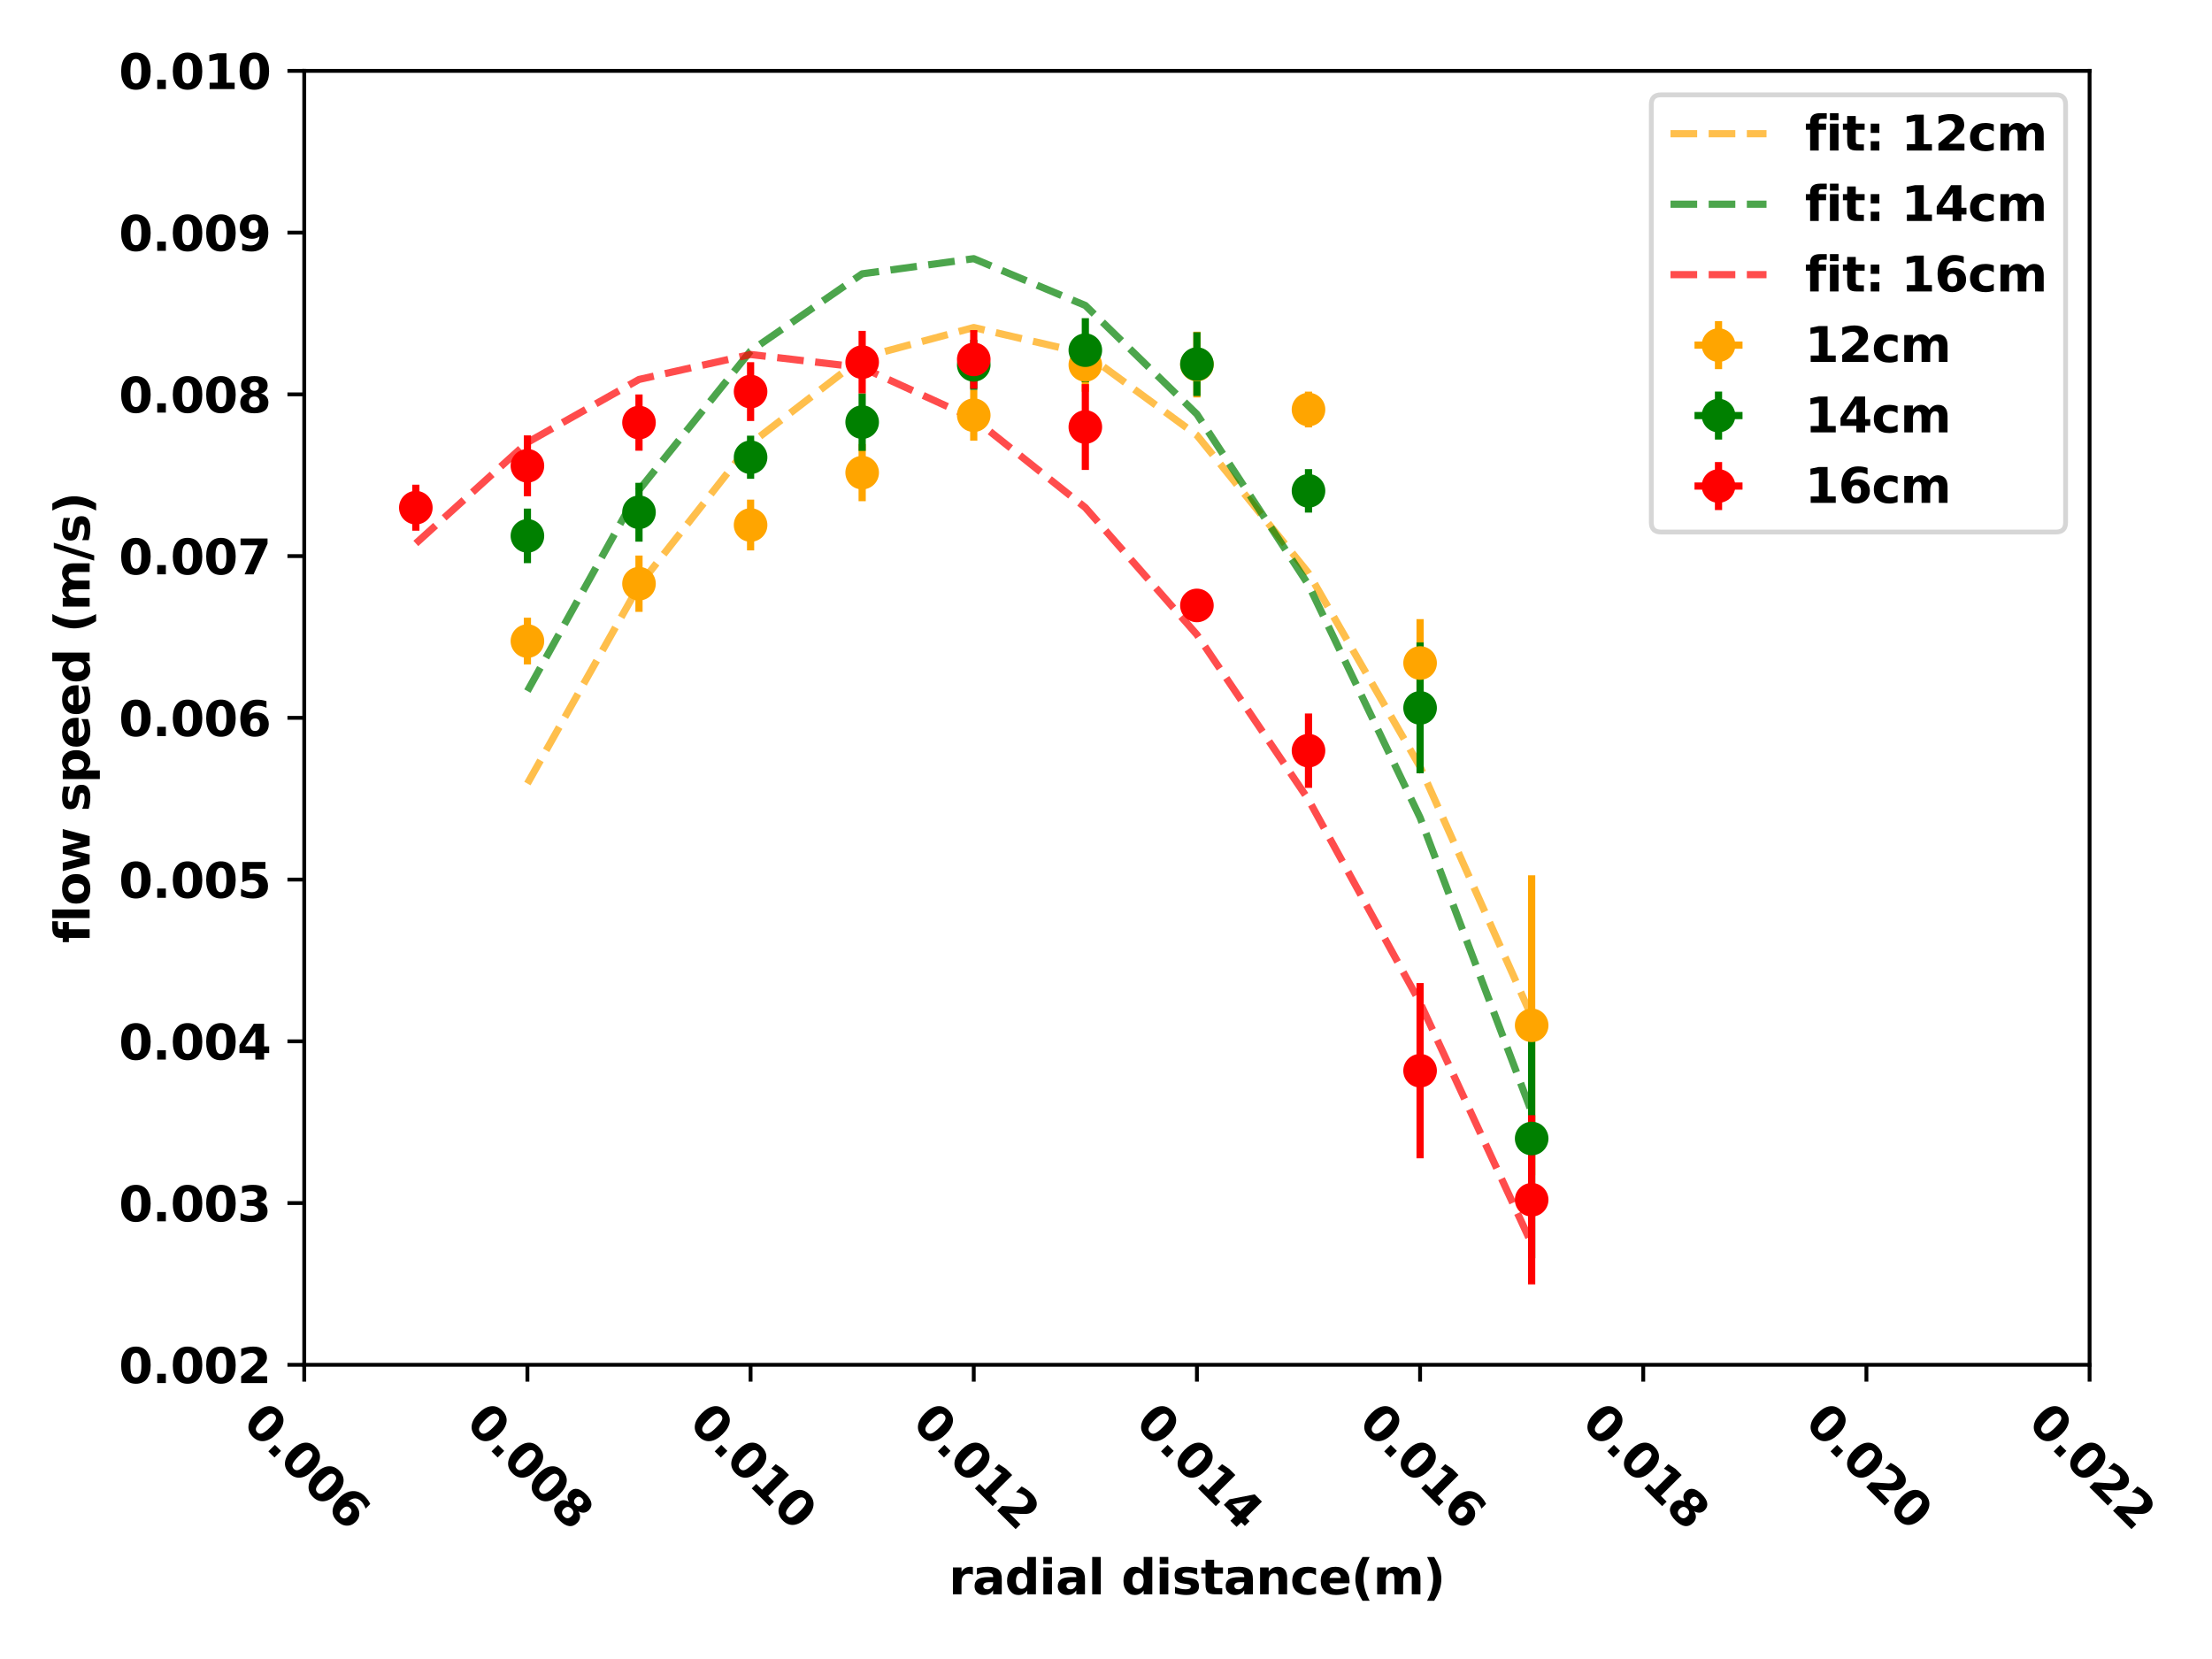 <?xml version="1.0" encoding="utf-8" standalone="no"?>
<!DOCTYPE svg PUBLIC "-//W3C//DTD SVG 1.1//EN"
  "http://www.w3.org/Graphics/SVG/1.1/DTD/svg11.dtd">
<svg xmlns:xlink="http://www.w3.org/1999/xlink" width="460.8pt" height="345.6pt" viewBox="0 0 460.8 345.6" xmlns="http://www.w3.org/2000/svg" version="1.1">
 <defs>
  <style type="text/css">*{stroke-linejoin: round; stroke-linecap: butt}</style>
 </defs>
 <g id="figure_1">
  <g id="patch_1">
   <path d="M 0 345.6 
L 460.8 345.6 
L 460.8 0 
L 0 0 
z
" style="fill: #ffffff"/>
  </g>
  <g id="axes_1">
   <g id="patch_2">
    <path d="M 63.38 284.318 
L 435.299 284.318 
L 435.299 14.76 
L 63.38 14.76 
z
" style="fill: #ffffff"/>
   </g>
   <g id="matplotlib.axis_1">
    <g id="xtick_1">
     <g id="line2d_1">
      <defs>
       <path id="m7011894606" d="M 0 0 
L 0 3.5 
" style="stroke: #000000; stroke-width: 0.8"/>
      </defs>
      <g>
       <use xlink:href="#m7011894606" x="63.38" y="284.318" style="stroke: #000000; stroke-width: 0.8"/>
      </g>
     </g>
     <g id="text_1">
      <!-- 0.006 -->
      <g transform="translate(50.246 296.691) rotate(-315) scale(0.1 -0.1)">
       <defs>
        <path id="DejaVuSans-Bold-30" d="M 2944 2338 
Q 2944 3213 2780 3570 
Q 2616 3928 2228 3928 
Q 1841 3928 1675 3570 
Q 1509 3213 1509 2338 
Q 1509 1453 1675 1090 
Q 1841 728 2228 728 
Q 2613 728 2778 1090 
Q 2944 1453 2944 2338 
z
M 4147 2328 
Q 4147 1169 3647 539 
Q 3147 -91 2228 -91 
Q 1306 -91 806 539 
Q 306 1169 306 2328 
Q 306 3491 806 4120 
Q 1306 4750 2228 4750 
Q 3147 4750 3647 4120 
Q 4147 3491 4147 2328 
z
" transform="scale(0.016)"/>
        <path id="DejaVuSans-Bold-2e" d="M 653 1209 
L 1778 1209 
L 1778 0 
L 653 0 
L 653 1209 
z
" transform="scale(0.016)"/>
        <path id="DejaVuSans-Bold-36" d="M 2316 2303 
Q 2000 2303 1842 2098 
Q 1684 1894 1684 1484 
Q 1684 1075 1842 870 
Q 2000 666 2316 666 
Q 2634 666 2792 870 
Q 2950 1075 2950 1484 
Q 2950 1894 2792 2098 
Q 2634 2303 2316 2303 
z
M 3803 4544 
L 3803 3681 
Q 3506 3822 3243 3889 
Q 2981 3956 2731 3956 
Q 2194 3956 1894 3657 
Q 1594 3359 1544 2772 
Q 1750 2925 1990 3001 
Q 2231 3078 2516 3078 
Q 3231 3078 3670 2659 
Q 4109 2241 4109 1563 
Q 4109 813 3618 361 
Q 3128 -91 2303 -91 
Q 1394 -91 895 523 
Q 397 1138 397 2266 
Q 397 3422 980 4083 
Q 1563 4744 2578 4744 
Q 2900 4744 3203 4694 
Q 3506 4644 3803 4544 
z
" transform="scale(0.016)"/>
       </defs>
       <use xlink:href="#DejaVuSans-Bold-30"/>
       <use xlink:href="#DejaVuSans-Bold-2e" x="69.58"/>
       <use xlink:href="#DejaVuSans-Bold-30" x="107.568"/>
       <use xlink:href="#DejaVuSans-Bold-30" x="177.148"/>
       <use xlink:href="#DejaVuSans-Bold-36" x="246.729"/>
      </g>
     </g>
    </g>
    <g id="xtick_2">
     <g id="line2d_2">
      <g>
       <use xlink:href="#m7011894606" x="109.87" y="284.318" style="stroke: #000000; stroke-width: 0.8"/>
      </g>
     </g>
     <g id="text_2">
      <!-- 0.008 -->
      <g transform="translate(96.736 296.691) rotate(-315) scale(0.1 -0.1)">
       <defs>
        <path id="DejaVuSans-Bold-38" d="M 2228 2088 
Q 1891 2088 1709 1903 
Q 1528 1719 1528 1375 
Q 1528 1031 1709 848 
Q 1891 666 2228 666 
Q 2563 666 2741 848 
Q 2919 1031 2919 1375 
Q 2919 1722 2741 1905 
Q 2563 2088 2228 2088 
z
M 1350 2484 
Q 925 2613 709 2878 
Q 494 3144 494 3541 
Q 494 4131 934 4440 
Q 1375 4750 2228 4750 
Q 3075 4750 3515 4442 
Q 3956 4134 3956 3541 
Q 3956 3144 3739 2878 
Q 3522 2613 3097 2484 
Q 3572 2353 3814 2058 
Q 4056 1763 4056 1313 
Q 4056 619 3595 264 
Q 3134 -91 2228 -91 
Q 1319 -91 855 264 
Q 391 619 391 1313 
Q 391 1763 633 2058 
Q 875 2353 1350 2484 
z
M 1631 3419 
Q 1631 3141 1786 2991 
Q 1941 2841 2228 2841 
Q 2509 2841 2662 2991 
Q 2816 3141 2816 3419 
Q 2816 3697 2662 3845 
Q 2509 3994 2228 3994 
Q 1941 3994 1786 3844 
Q 1631 3694 1631 3419 
z
" transform="scale(0.016)"/>
       </defs>
       <use xlink:href="#DejaVuSans-Bold-30"/>
       <use xlink:href="#DejaVuSans-Bold-2e" x="69.58"/>
       <use xlink:href="#DejaVuSans-Bold-30" x="107.568"/>
       <use xlink:href="#DejaVuSans-Bold-30" x="177.148"/>
       <use xlink:href="#DejaVuSans-Bold-38" x="246.729"/>
      </g>
     </g>
    </g>
    <g id="xtick_3">
     <g id="line2d_3">
      <g>
       <use xlink:href="#m7011894606" x="156.36" y="284.318" style="stroke: #000000; stroke-width: 0.8"/>
      </g>
     </g>
     <g id="text_3">
      <!-- 0.010 -->
      <g transform="translate(143.226 296.691) rotate(-315) scale(0.1 -0.1)">
       <defs>
        <path id="DejaVuSans-Bold-31" d="M 750 831 
L 1813 831 
L 1813 3847 
L 722 3622 
L 722 4441 
L 1806 4666 
L 2950 4666 
L 2950 831 
L 4013 831 
L 4013 0 
L 750 0 
L 750 831 
z
" transform="scale(0.016)"/>
       </defs>
       <use xlink:href="#DejaVuSans-Bold-30"/>
       <use xlink:href="#DejaVuSans-Bold-2e" x="69.58"/>
       <use xlink:href="#DejaVuSans-Bold-30" x="107.568"/>
       <use xlink:href="#DejaVuSans-Bold-31" x="177.148"/>
       <use xlink:href="#DejaVuSans-Bold-30" x="246.729"/>
      </g>
     </g>
    </g>
    <g id="xtick_4">
     <g id="line2d_4">
      <g>
       <use xlink:href="#m7011894606" x="202.85" y="284.318" style="stroke: #000000; stroke-width: 0.8"/>
      </g>
     </g>
     <g id="text_4">
      <!-- 0.012 -->
      <g transform="translate(189.716 296.691) rotate(-315) scale(0.1 -0.1)">
       <defs>
        <path id="DejaVuSans-Bold-32" d="M 1844 884 
L 3897 884 
L 3897 0 
L 506 0 
L 506 884 
L 2209 2388 
Q 2438 2594 2547 2791 
Q 2656 2988 2656 3200 
Q 2656 3528 2436 3728 
Q 2216 3928 1850 3928 
Q 1569 3928 1234 3808 
Q 900 3688 519 3450 
L 519 4475 
Q 925 4609 1322 4679 
Q 1719 4750 2100 4750 
Q 2938 4750 3402 4381 
Q 3866 4013 3866 3353 
Q 3866 2972 3669 2642 
Q 3472 2313 2841 1759 
L 1844 884 
z
" transform="scale(0.016)"/>
       </defs>
       <use xlink:href="#DejaVuSans-Bold-30"/>
       <use xlink:href="#DejaVuSans-Bold-2e" x="69.58"/>
       <use xlink:href="#DejaVuSans-Bold-30" x="107.568"/>
       <use xlink:href="#DejaVuSans-Bold-31" x="177.148"/>
       <use xlink:href="#DejaVuSans-Bold-32" x="246.729"/>
      </g>
     </g>
    </g>
    <g id="xtick_5">
     <g id="line2d_5">
      <g>
       <use xlink:href="#m7011894606" x="249.34" y="284.318" style="stroke: #000000; stroke-width: 0.8"/>
      </g>
     </g>
     <g id="text_5">
      <!-- 0.014 -->
      <g transform="translate(236.206 296.691) rotate(-315) scale(0.1 -0.1)">
       <defs>
        <path id="DejaVuSans-Bold-34" d="M 2356 3675 
L 1038 1722 
L 2356 1722 
L 2356 3675 
z
M 2156 4666 
L 3494 4666 
L 3494 1722 
L 4159 1722 
L 4159 850 
L 3494 850 
L 3494 0 
L 2356 0 
L 2356 850 
L 288 850 
L 288 1881 
L 2156 4666 
z
" transform="scale(0.016)"/>
       </defs>
       <use xlink:href="#DejaVuSans-Bold-30"/>
       <use xlink:href="#DejaVuSans-Bold-2e" x="69.58"/>
       <use xlink:href="#DejaVuSans-Bold-30" x="107.568"/>
       <use xlink:href="#DejaVuSans-Bold-31" x="177.148"/>
       <use xlink:href="#DejaVuSans-Bold-34" x="246.729"/>
      </g>
     </g>
    </g>
    <g id="xtick_6">
     <g id="line2d_6">
      <g>
       <use xlink:href="#m7011894606" x="295.83" y="284.318" style="stroke: #000000; stroke-width: 0.8"/>
      </g>
     </g>
     <g id="text_6">
      <!-- 0.016 -->
      <g transform="translate(282.696 296.691) rotate(-315) scale(0.1 -0.1)">
       <use xlink:href="#DejaVuSans-Bold-30"/>
       <use xlink:href="#DejaVuSans-Bold-2e" x="69.58"/>
       <use xlink:href="#DejaVuSans-Bold-30" x="107.568"/>
       <use xlink:href="#DejaVuSans-Bold-31" x="177.148"/>
       <use xlink:href="#DejaVuSans-Bold-36" x="246.729"/>
      </g>
     </g>
    </g>
    <g id="xtick_7">
     <g id="line2d_7">
      <g>
       <use xlink:href="#m7011894606" x="342.319" y="284.318" style="stroke: #000000; stroke-width: 0.8"/>
      </g>
     </g>
     <g id="text_7">
      <!-- 0.018 -->
      <g transform="translate(329.185 296.691) rotate(-315) scale(0.1 -0.1)">
       <use xlink:href="#DejaVuSans-Bold-30"/>
       <use xlink:href="#DejaVuSans-Bold-2e" x="69.58"/>
       <use xlink:href="#DejaVuSans-Bold-30" x="107.568"/>
       <use xlink:href="#DejaVuSans-Bold-31" x="177.148"/>
       <use xlink:href="#DejaVuSans-Bold-38" x="246.729"/>
      </g>
     </g>
    </g>
    <g id="xtick_8">
     <g id="line2d_8">
      <g>
       <use xlink:href="#m7011894606" x="388.809" y="284.318" style="stroke: #000000; stroke-width: 0.8"/>
      </g>
     </g>
     <g id="text_8">
      <!-- 0.020 -->
      <g transform="translate(375.675 296.691) rotate(-315) scale(0.1 -0.1)">
       <use xlink:href="#DejaVuSans-Bold-30"/>
       <use xlink:href="#DejaVuSans-Bold-2e" x="69.58"/>
       <use xlink:href="#DejaVuSans-Bold-30" x="107.568"/>
       <use xlink:href="#DejaVuSans-Bold-32" x="177.148"/>
       <use xlink:href="#DejaVuSans-Bold-30" x="246.729"/>
      </g>
     </g>
    </g>
    <g id="xtick_9">
     <g id="line2d_9">
      <g>
       <use xlink:href="#m7011894606" x="435.299" y="284.318" style="stroke: #000000; stroke-width: 0.8"/>
      </g>
     </g>
     <g id="text_9">
      <!-- 0.022 -->
      <g transform="translate(422.165 296.691) rotate(-315) scale(0.1 -0.1)">
       <use xlink:href="#DejaVuSans-Bold-30"/>
       <use xlink:href="#DejaVuSans-Bold-2e" x="69.58"/>
       <use xlink:href="#DejaVuSans-Bold-30" x="107.568"/>
       <use xlink:href="#DejaVuSans-Bold-32" x="177.148"/>
       <use xlink:href="#DejaVuSans-Bold-32" x="246.729"/>
      </g>
     </g>
    </g>
    <g id="text_10">
     <!-- radial distance(m) -->
     <g transform="translate(197.65 332.126) scale(0.1 -0.1)">
      <defs>
       <path id="DejaVuSans-Bold-72" d="M 3138 2547 
Q 2991 2616 2845 2648 
Q 2700 2681 2553 2681 
Q 2122 2681 1889 2404 
Q 1656 2128 1656 1613 
L 1656 0 
L 538 0 
L 538 3500 
L 1656 3500 
L 1656 2925 
Q 1872 3269 2151 3426 
Q 2431 3584 2822 3584 
Q 2878 3584 2943 3579 
Q 3009 3575 3134 3559 
L 3138 2547 
z
" transform="scale(0.016)"/>
       <path id="DejaVuSans-Bold-61" d="M 2106 1575 
Q 1756 1575 1579 1456 
Q 1403 1338 1403 1106 
Q 1403 894 1545 773 
Q 1688 653 1941 653 
Q 2256 653 2472 879 
Q 2688 1106 2688 1447 
L 2688 1575 
L 2106 1575 
z
M 3816 1997 
L 3816 0 
L 2688 0 
L 2688 519 
Q 2463 200 2181 54 
Q 1900 -91 1497 -91 
Q 953 -91 614 226 
Q 275 544 275 1050 
Q 275 1666 698 1953 
Q 1122 2241 2028 2241 
L 2688 2241 
L 2688 2328 
Q 2688 2594 2478 2717 
Q 2269 2841 1825 2841 
Q 1466 2841 1156 2769 
Q 847 2697 581 2553 
L 581 3406 
Q 941 3494 1303 3539 
Q 1666 3584 2028 3584 
Q 2975 3584 3395 3211 
Q 3816 2838 3816 1997 
z
" transform="scale(0.016)"/>
       <path id="DejaVuSans-Bold-64" d="M 2919 2988 
L 2919 4863 
L 4044 4863 
L 4044 0 
L 2919 0 
L 2919 506 
Q 2688 197 2409 53 
Q 2131 -91 1766 -91 
Q 1119 -91 703 423 
Q 288 938 288 1747 
Q 288 2556 703 3070 
Q 1119 3584 1766 3584 
Q 2128 3584 2408 3439 
Q 2688 3294 2919 2988 
z
M 2181 722 
Q 2541 722 2730 984 
Q 2919 1247 2919 1747 
Q 2919 2247 2730 2509 
Q 2541 2772 2181 2772 
Q 1825 2772 1636 2509 
Q 1447 2247 1447 1747 
Q 1447 1247 1636 984 
Q 1825 722 2181 722 
z
" transform="scale(0.016)"/>
       <path id="DejaVuSans-Bold-69" d="M 538 3500 
L 1656 3500 
L 1656 0 
L 538 0 
L 538 3500 
z
M 538 4863 
L 1656 4863 
L 1656 3950 
L 538 3950 
L 538 4863 
z
" transform="scale(0.016)"/>
       <path id="DejaVuSans-Bold-6c" d="M 538 4863 
L 1656 4863 
L 1656 0 
L 538 0 
L 538 4863 
z
" transform="scale(0.016)"/>
       <path id="DejaVuSans-Bold-20" transform="scale(0.016)"/>
       <path id="DejaVuSans-Bold-73" d="M 3272 3391 
L 3272 2541 
Q 2913 2691 2578 2766 
Q 2244 2841 1947 2841 
Q 1628 2841 1473 2761 
Q 1319 2681 1319 2516 
Q 1319 2381 1436 2309 
Q 1553 2238 1856 2203 
L 2053 2175 
Q 2913 2066 3209 1816 
Q 3506 1566 3506 1031 
Q 3506 472 3093 190 
Q 2681 -91 1863 -91 
Q 1516 -91 1145 -36 
Q 775 19 384 128 
L 384 978 
Q 719 816 1070 734 
Q 1422 653 1784 653 
Q 2113 653 2278 743 
Q 2444 834 2444 1013 
Q 2444 1163 2330 1236 
Q 2216 1309 1875 1350 
L 1678 1375 
Q 931 1469 631 1722 
Q 331 1975 331 2491 
Q 331 3047 712 3315 
Q 1094 3584 1881 3584 
Q 2191 3584 2531 3537 
Q 2872 3491 3272 3391 
z
" transform="scale(0.016)"/>
       <path id="DejaVuSans-Bold-74" d="M 1759 4494 
L 1759 3500 
L 2913 3500 
L 2913 2700 
L 1759 2700 
L 1759 1216 
Q 1759 972 1856 886 
Q 1953 800 2241 800 
L 2816 800 
L 2816 0 
L 1856 0 
Q 1194 0 917 276 
Q 641 553 641 1216 
L 641 2700 
L 84 2700 
L 84 3500 
L 641 3500 
L 641 4494 
L 1759 4494 
z
" transform="scale(0.016)"/>
       <path id="DejaVuSans-Bold-6e" d="M 4056 2131 
L 4056 0 
L 2931 0 
L 2931 347 
L 2931 1631 
Q 2931 2084 2911 2256 
Q 2891 2428 2841 2509 
Q 2775 2619 2662 2680 
Q 2550 2741 2406 2741 
Q 2056 2741 1856 2470 
Q 1656 2200 1656 1722 
L 1656 0 
L 538 0 
L 538 3500 
L 1656 3500 
L 1656 2988 
Q 1909 3294 2193 3439 
Q 2478 3584 2822 3584 
Q 3428 3584 3742 3212 
Q 4056 2841 4056 2131 
z
" transform="scale(0.016)"/>
       <path id="DejaVuSans-Bold-63" d="M 3366 3391 
L 3366 2478 
Q 3138 2634 2908 2709 
Q 2678 2784 2431 2784 
Q 1963 2784 1702 2511 
Q 1441 2238 1441 1747 
Q 1441 1256 1702 982 
Q 1963 709 2431 709 
Q 2694 709 2930 787 
Q 3166 866 3366 1019 
L 3366 103 
Q 3103 6 2833 -42 
Q 2563 -91 2291 -91 
Q 1344 -91 809 395 
Q 275 881 275 1747 
Q 275 2613 809 3098 
Q 1344 3584 2291 3584 
Q 2566 3584 2833 3536 
Q 3100 3488 3366 3391 
z
" transform="scale(0.016)"/>
       <path id="DejaVuSans-Bold-65" d="M 4031 1759 
L 4031 1441 
L 1416 1441 
Q 1456 1047 1700 850 
Q 1944 653 2381 653 
Q 2734 653 3104 758 
Q 3475 863 3866 1075 
L 3866 213 
Q 3469 63 3072 -14 
Q 2675 -91 2278 -91 
Q 1328 -91 801 392 
Q 275 875 275 1747 
Q 275 2603 792 3093 
Q 1309 3584 2216 3584 
Q 3041 3584 3536 3087 
Q 4031 2591 4031 1759 
z
M 2881 2131 
Q 2881 2450 2695 2645 
Q 2509 2841 2209 2841 
Q 1884 2841 1681 2658 
Q 1478 2475 1428 2131 
L 2881 2131 
z
" transform="scale(0.016)"/>
       <path id="DejaVuSans-Bold-28" d="M 2413 -844 
L 1484 -844 
Q 1006 -72 778 623 
Q 550 1319 550 2003 
Q 550 2688 779 3389 
Q 1009 4091 1484 4856 
L 2413 4856 
Q 2013 4116 1813 3408 
Q 1613 2700 1613 2009 
Q 1613 1319 1811 609 
Q 2009 -100 2413 -844 
z
" transform="scale(0.016)"/>
       <path id="DejaVuSans-Bold-6d" d="M 3781 2919 
Q 3994 3244 4286 3414 
Q 4578 3584 4928 3584 
Q 5531 3584 5847 3212 
Q 6163 2841 6163 2131 
L 6163 0 
L 5038 0 
L 5038 1825 
Q 5041 1866 5042 1909 
Q 5044 1953 5044 2034 
Q 5044 2406 4934 2573 
Q 4825 2741 4581 2741 
Q 4263 2741 4089 2478 
Q 3916 2216 3909 1719 
L 3909 0 
L 2784 0 
L 2784 1825 
Q 2784 2406 2684 2573 
Q 2584 2741 2328 2741 
Q 2006 2741 1831 2477 
Q 1656 2213 1656 1722 
L 1656 0 
L 531 0 
L 531 3500 
L 1656 3500 
L 1656 2988 
Q 1863 3284 2130 3434 
Q 2397 3584 2719 3584 
Q 3081 3584 3359 3409 
Q 3638 3234 3781 2919 
z
" transform="scale(0.016)"/>
       <path id="DejaVuSans-Bold-29" d="M 513 -844 
Q 913 -100 1113 609 
Q 1313 1319 1313 2009 
Q 1313 2700 1113 3408 
Q 913 4116 513 4856 
L 1441 4856 
Q 1916 4091 2145 3389 
Q 2375 2688 2375 2003 
Q 2375 1319 2147 623 
Q 1919 -72 1441 -844 
L 513 -844 
z
" transform="scale(0.016)"/>
      </defs>
      <use xlink:href="#DejaVuSans-Bold-72"/>
      <use xlink:href="#DejaVuSans-Bold-61" x="49.316"/>
      <use xlink:href="#DejaVuSans-Bold-64" x="116.797"/>
      <use xlink:href="#DejaVuSans-Bold-69" x="188.379"/>
      <use xlink:href="#DejaVuSans-Bold-61" x="222.656"/>
      <use xlink:href="#DejaVuSans-Bold-6c" x="290.137"/>
      <use xlink:href="#DejaVuSans-Bold-20" x="324.414"/>
      <use xlink:href="#DejaVuSans-Bold-64" x="359.229"/>
      <use xlink:href="#DejaVuSans-Bold-69" x="430.811"/>
      <use xlink:href="#DejaVuSans-Bold-73" x="465.088"/>
      <use xlink:href="#DejaVuSans-Bold-74" x="524.609"/>
      <use xlink:href="#DejaVuSans-Bold-61" x="572.412"/>
      <use xlink:href="#DejaVuSans-Bold-6e" x="639.893"/>
      <use xlink:href="#DejaVuSans-Bold-63" x="711.084"/>
      <use xlink:href="#DejaVuSans-Bold-65" x="770.361"/>
      <use xlink:href="#DejaVuSans-Bold-28" x="838.184"/>
      <use xlink:href="#DejaVuSans-Bold-6d" x="883.887"/>
      <use xlink:href="#DejaVuSans-Bold-29" x="988.086"/>
     </g>
    </g>
   </g>
   <g id="matplotlib.axis_2">
    <g id="ytick_1">
     <g id="line2d_10">
      <defs>
       <path id="mfb2619842f" d="M 0 0 
L -3.5 0 
" style="stroke: #000000; stroke-width: 0.8"/>
      </defs>
      <g>
       <use xlink:href="#mfb2619842f" x="63.38" y="284.318" style="stroke: #000000; stroke-width: 0.8"/>
      </g>
     </g>
     <g id="text_11">
      <!-- 0.002 -->
      <g transform="translate(24.75 288.118) scale(0.1 -0.1)">
       <use xlink:href="#DejaVuSans-Bold-30"/>
       <use xlink:href="#DejaVuSans-Bold-2e" x="69.58"/>
       <use xlink:href="#DejaVuSans-Bold-30" x="107.568"/>
       <use xlink:href="#DejaVuSans-Bold-30" x="177.148"/>
       <use xlink:href="#DejaVuSans-Bold-32" x="246.729"/>
      </g>
     </g>
    </g>
    <g id="ytick_2">
     <g id="line2d_11">
      <g>
       <use xlink:href="#mfb2619842f" x="63.38" y="250.624" style="stroke: #000000; stroke-width: 0.8"/>
      </g>
     </g>
     <g id="text_12">
      <!-- 0.003 -->
      <g transform="translate(24.75 254.423) scale(0.1 -0.1)">
       <defs>
        <path id="DejaVuSans-Bold-33" d="M 2981 2516 
Q 3453 2394 3698 2092 
Q 3944 1791 3944 1325 
Q 3944 631 3412 270 
Q 2881 -91 1863 -91 
Q 1503 -91 1142 -33 
Q 781 25 428 141 
L 428 1069 
Q 766 900 1098 814 
Q 1431 728 1753 728 
Q 2231 728 2486 893 
Q 2741 1059 2741 1369 
Q 2741 1688 2480 1852 
Q 2219 2016 1709 2016 
L 1228 2016 
L 1228 2791 
L 1734 2791 
Q 2188 2791 2409 2933 
Q 2631 3075 2631 3366 
Q 2631 3634 2415 3781 
Q 2200 3928 1806 3928 
Q 1516 3928 1219 3862 
Q 922 3797 628 3669 
L 628 4550 
Q 984 4650 1334 4700 
Q 1684 4750 2022 4750 
Q 2931 4750 3382 4451 
Q 3834 4153 3834 3553 
Q 3834 3144 3618 2883 
Q 3403 2622 2981 2516 
z
" transform="scale(0.016)"/>
       </defs>
       <use xlink:href="#DejaVuSans-Bold-30"/>
       <use xlink:href="#DejaVuSans-Bold-2e" x="69.58"/>
       <use xlink:href="#DejaVuSans-Bold-30" x="107.568"/>
       <use xlink:href="#DejaVuSans-Bold-30" x="177.148"/>
       <use xlink:href="#DejaVuSans-Bold-33" x="246.729"/>
      </g>
     </g>
    </g>
    <g id="ytick_3">
     <g id="line2d_12">
      <g>
       <use xlink:href="#mfb2619842f" x="63.38" y="216.929" style="stroke: #000000; stroke-width: 0.8"/>
      </g>
     </g>
     <g id="text_13">
      <!-- 0.004 -->
      <g transform="translate(24.75 220.728) scale(0.1 -0.1)">
       <use xlink:href="#DejaVuSans-Bold-30"/>
       <use xlink:href="#DejaVuSans-Bold-2e" x="69.58"/>
       <use xlink:href="#DejaVuSans-Bold-30" x="107.568"/>
       <use xlink:href="#DejaVuSans-Bold-30" x="177.148"/>
       <use xlink:href="#DejaVuSans-Bold-34" x="246.729"/>
      </g>
     </g>
    </g>
    <g id="ytick_4">
     <g id="line2d_13">
      <g>
       <use xlink:href="#mfb2619842f" x="63.38" y="183.234" style="stroke: #000000; stroke-width: 0.8"/>
      </g>
     </g>
     <g id="text_14">
      <!-- 0.005 -->
      <g transform="translate(24.75 187.033) scale(0.1 -0.1)">
       <defs>
        <path id="DejaVuSans-Bold-35" d="M 678 4666 
L 3669 4666 
L 3669 3781 
L 1638 3781 
L 1638 3059 
Q 1775 3097 1914 3117 
Q 2053 3138 2203 3138 
Q 3056 3138 3531 2711 
Q 4006 2284 4006 1522 
Q 4006 766 3489 337 
Q 2972 -91 2053 -91 
Q 1656 -91 1267 -14 
Q 878 63 494 219 
L 494 1166 
Q 875 947 1217 837 
Q 1559 728 1863 728 
Q 2300 728 2551 942 
Q 2803 1156 2803 1522 
Q 2803 1891 2551 2103 
Q 2300 2316 1863 2316 
Q 1603 2316 1309 2248 
Q 1016 2181 678 2041 
L 678 4666 
z
" transform="scale(0.016)"/>
       </defs>
       <use xlink:href="#DejaVuSans-Bold-30"/>
       <use xlink:href="#DejaVuSans-Bold-2e" x="69.58"/>
       <use xlink:href="#DejaVuSans-Bold-30" x="107.568"/>
       <use xlink:href="#DejaVuSans-Bold-30" x="177.148"/>
       <use xlink:href="#DejaVuSans-Bold-35" x="246.729"/>
      </g>
     </g>
    </g>
    <g id="ytick_5">
     <g id="line2d_14">
      <g>
       <use xlink:href="#mfb2619842f" x="63.38" y="149.539" style="stroke: #000000; stroke-width: 0.8"/>
      </g>
     </g>
     <g id="text_15">
      <!-- 0.006 -->
      <g transform="translate(24.75 153.338) scale(0.1 -0.1)">
       <use xlink:href="#DejaVuSans-Bold-30"/>
       <use xlink:href="#DejaVuSans-Bold-2e" x="69.58"/>
       <use xlink:href="#DejaVuSans-Bold-30" x="107.568"/>
       <use xlink:href="#DejaVuSans-Bold-30" x="177.148"/>
       <use xlink:href="#DejaVuSans-Bold-36" x="246.729"/>
      </g>
     </g>
    </g>
    <g id="ytick_6">
     <g id="line2d_15">
      <g>
       <use xlink:href="#mfb2619842f" x="63.38" y="115.844" style="stroke: #000000; stroke-width: 0.8"/>
      </g>
     </g>
     <g id="text_16">
      <!-- 0.007 -->
      <g transform="translate(24.75 119.644) scale(0.1 -0.1)">
       <defs>
        <path id="DejaVuSans-Bold-37" d="M 428 4666 
L 3944 4666 
L 3944 3988 
L 2125 0 
L 953 0 
L 2675 3781 
L 428 3781 
L 428 4666 
z
" transform="scale(0.016)"/>
       </defs>
       <use xlink:href="#DejaVuSans-Bold-30"/>
       <use xlink:href="#DejaVuSans-Bold-2e" x="69.58"/>
       <use xlink:href="#DejaVuSans-Bold-30" x="107.568"/>
       <use xlink:href="#DejaVuSans-Bold-30" x="177.148"/>
       <use xlink:href="#DejaVuSans-Bold-37" x="246.729"/>
      </g>
     </g>
    </g>
    <g id="ytick_7">
     <g id="line2d_16">
      <g>
       <use xlink:href="#mfb2619842f" x="63.38" y="82.15" style="stroke: #000000; stroke-width: 0.8"/>
      </g>
     </g>
     <g id="text_17">
      <!-- 0.008 -->
      <g transform="translate(24.75 85.949) scale(0.1 -0.1)">
       <use xlink:href="#DejaVuSans-Bold-30"/>
       <use xlink:href="#DejaVuSans-Bold-2e" x="69.58"/>
       <use xlink:href="#DejaVuSans-Bold-30" x="107.568"/>
       <use xlink:href="#DejaVuSans-Bold-30" x="177.148"/>
       <use xlink:href="#DejaVuSans-Bold-38" x="246.729"/>
      </g>
     </g>
    </g>
    <g id="ytick_8">
     <g id="line2d_17">
      <g>
       <use xlink:href="#mfb2619842f" x="63.38" y="48.455" style="stroke: #000000; stroke-width: 0.8"/>
      </g>
     </g>
     <g id="text_18">
      <!-- 0.009 -->
      <g transform="translate(24.75 52.254) scale(0.1 -0.1)">
       <defs>
        <path id="DejaVuSans-Bold-39" d="M 641 103 
L 641 966 
Q 928 831 1190 764 
Q 1453 697 1709 697 
Q 2247 697 2547 995 
Q 2847 1294 2900 1881 
Q 2688 1725 2447 1647 
Q 2206 1569 1925 1569 
Q 1209 1569 770 1986 
Q 331 2403 331 3084 
Q 331 3838 820 4291 
Q 1309 4744 2131 4744 
Q 3044 4744 3544 4128 
Q 4044 3513 4044 2388 
Q 4044 1231 3459 570 
Q 2875 -91 1856 -91 
Q 1528 -91 1228 -42 
Q 928 6 641 103 
z
M 2125 2350 
Q 2441 2350 2600 2554 
Q 2759 2759 2759 3169 
Q 2759 3575 2600 3781 
Q 2441 3988 2125 3988 
Q 1809 3988 1650 3781 
Q 1491 3575 1491 3169 
Q 1491 2759 1650 2554 
Q 1809 2350 2125 2350 
z
" transform="scale(0.016)"/>
       </defs>
       <use xlink:href="#DejaVuSans-Bold-30"/>
       <use xlink:href="#DejaVuSans-Bold-2e" x="69.58"/>
       <use xlink:href="#DejaVuSans-Bold-30" x="107.568"/>
       <use xlink:href="#DejaVuSans-Bold-30" x="177.148"/>
       <use xlink:href="#DejaVuSans-Bold-39" x="246.729"/>
      </g>
     </g>
    </g>
    <g id="ytick_9">
     <g id="line2d_18">
      <g>
       <use xlink:href="#mfb2619842f" x="63.38" y="14.76" style="stroke: #000000; stroke-width: 0.8"/>
      </g>
     </g>
     <g id="text_19">
      <!-- 0.010 -->
      <g transform="translate(24.75 18.559) scale(0.1 -0.1)">
       <use xlink:href="#DejaVuSans-Bold-30"/>
       <use xlink:href="#DejaVuSans-Bold-2e" x="69.58"/>
       <use xlink:href="#DejaVuSans-Bold-30" x="107.568"/>
       <use xlink:href="#DejaVuSans-Bold-31" x="177.148"/>
       <use xlink:href="#DejaVuSans-Bold-30" x="246.729"/>
      </g>
     </g>
    </g>
    <g id="text_20">
     <!-- flow speed (m/s) -->
     <g transform="translate(18.671 196.463) rotate(-90) scale(0.1 -0.1)">
      <defs>
       <path id="DejaVuSans-Bold-66" d="M 2841 4863 
L 2841 4128 
L 2222 4128 
Q 1984 4128 1890 4042 
Q 1797 3956 1797 3744 
L 1797 3500 
L 2753 3500 
L 2753 2700 
L 1797 2700 
L 1797 0 
L 678 0 
L 678 2700 
L 122 2700 
L 122 3500 
L 678 3500 
L 678 3744 
Q 678 4316 997 4589 
Q 1316 4863 1984 4863 
L 2841 4863 
z
" transform="scale(0.016)"/>
       <path id="DejaVuSans-Bold-6f" d="M 2203 2784 
Q 1831 2784 1636 2517 
Q 1441 2250 1441 1747 
Q 1441 1244 1636 976 
Q 1831 709 2203 709 
Q 2569 709 2762 976 
Q 2956 1244 2956 1747 
Q 2956 2250 2762 2517 
Q 2569 2784 2203 2784 
z
M 2203 3584 
Q 3106 3584 3614 3096 
Q 4122 2609 4122 1747 
Q 4122 884 3614 396 
Q 3106 -91 2203 -91 
Q 1297 -91 786 396 
Q 275 884 275 1747 
Q 275 2609 786 3096 
Q 1297 3584 2203 3584 
z
" transform="scale(0.016)"/>
       <path id="DejaVuSans-Bold-77" d="M 225 3500 
L 1313 3500 
L 1900 1088 
L 2491 3500 
L 3425 3500 
L 4013 1113 
L 4603 3500 
L 5691 3500 
L 4769 0 
L 3547 0 
L 2956 2406 
L 2369 0 
L 1147 0 
L 225 3500 
z
" transform="scale(0.016)"/>
       <path id="DejaVuSans-Bold-70" d="M 1656 506 
L 1656 -1331 
L 538 -1331 
L 538 3500 
L 1656 3500 
L 1656 2988 
Q 1888 3294 2169 3439 
Q 2450 3584 2816 3584 
Q 3463 3584 3878 3070 
Q 4294 2556 4294 1747 
Q 4294 938 3878 423 
Q 3463 -91 2816 -91 
Q 2450 -91 2169 54 
Q 1888 200 1656 506 
z
M 2400 2772 
Q 2041 2772 1848 2508 
Q 1656 2244 1656 1747 
Q 1656 1250 1848 986 
Q 2041 722 2400 722 
Q 2759 722 2948 984 
Q 3138 1247 3138 1747 
Q 3138 2247 2948 2509 
Q 2759 2772 2400 2772 
z
" transform="scale(0.016)"/>
       <path id="DejaVuSans-Bold-2f" d="M 1644 4666 
L 2338 4666 
L 691 -594 
L 0 -594 
L 1644 4666 
z
" transform="scale(0.016)"/>
      </defs>
      <use xlink:href="#DejaVuSans-Bold-66"/>
      <use xlink:href="#DejaVuSans-Bold-6c" x="43.506"/>
      <use xlink:href="#DejaVuSans-Bold-6f" x="77.783"/>
      <use xlink:href="#DejaVuSans-Bold-77" x="146.484"/>
      <use xlink:href="#DejaVuSans-Bold-20" x="238.867"/>
      <use xlink:href="#DejaVuSans-Bold-73" x="273.682"/>
      <use xlink:href="#DejaVuSans-Bold-70" x="333.203"/>
      <use xlink:href="#DejaVuSans-Bold-65" x="404.785"/>
      <use xlink:href="#DejaVuSans-Bold-65" x="472.607"/>
      <use xlink:href="#DejaVuSans-Bold-64" x="540.43"/>
      <use xlink:href="#DejaVuSans-Bold-20" x="612.012"/>
      <use xlink:href="#DejaVuSans-Bold-28" x="646.826"/>
      <use xlink:href="#DejaVuSans-Bold-6d" x="692.529"/>
      <use xlink:href="#DejaVuSans-Bold-2f" x="796.729"/>
      <use xlink:href="#DejaVuSans-Bold-73" x="833.252"/>
      <use xlink:href="#DejaVuSans-Bold-29" x="892.773"/>
     </g>
    </g>
   </g>
   <g id="LineCollection_1">
    <path d="M 109.637 133.55 
L 110.102 133.55 
" clip-path="url(#pff8b2c1206)" style="fill: none; stroke: #ffa500; stroke-width: 1.5"/>
    <path d="M 132.882 121.593 
L 133.347 121.593 
" clip-path="url(#pff8b2c1206)" style="fill: none; stroke: #ffa500; stroke-width: 1.5"/>
    <path d="M 156.127 109.369 
L 156.592 109.369 
" clip-path="url(#pff8b2c1206)" style="fill: none; stroke: #ffa500; stroke-width: 1.5"/>
    <path d="M 179.372 98.458 
L 179.837 98.458 
" clip-path="url(#pff8b2c1206)" style="fill: none; stroke: #ffa500; stroke-width: 1.5"/>
    <path d="M 202.617 86.495 
L 203.082 86.495 
" clip-path="url(#pff8b2c1206)" style="fill: none; stroke: #ffa500; stroke-width: 1.5"/>
    <path d="M 225.862 76.013 
L 226.327 76.013 
" clip-path="url(#pff8b2c1206)" style="fill: none; stroke: #ffa500; stroke-width: 1.5"/>
    <path d="M 249.107 75.945 
L 249.572 75.945 
" clip-path="url(#pff8b2c1206)" style="fill: none; stroke: #ffa500; stroke-width: 1.5"/>
    <path d="M 272.352 85.313 
L 272.817 85.313 
" clip-path="url(#pff8b2c1206)" style="fill: none; stroke: #ffa500; stroke-width: 1.5"/>
    <path d="M 295.597 138.117 
L 296.062 138.117 
" clip-path="url(#pff8b2c1206)" style="fill: none; stroke: #ffa500; stroke-width: 1.5"/>
    <path d="M 318.842 213.589 
L 319.307 213.589 
" clip-path="url(#pff8b2c1206)" style="fill: none; stroke: #ffa500; stroke-width: 1.5"/>
   </g>
   <g id="LineCollection_2">
    <path d="M 109.87 138.417 
L 109.87 128.683 
" clip-path="url(#pff8b2c1206)" style="fill: none; stroke: #ffa500; stroke-width: 1.5"/>
    <path d="M 133.115 127.462 
L 133.115 115.725 
" clip-path="url(#pff8b2c1206)" style="fill: none; stroke: #ffa500; stroke-width: 1.5"/>
    <path d="M 156.36 114.654 
L 156.36 104.084 
" clip-path="url(#pff8b2c1206)" style="fill: none; stroke: #ffa500; stroke-width: 1.5"/>
    <path d="M 179.605 104.41 
L 179.605 92.507 
" clip-path="url(#pff8b2c1206)" style="fill: none; stroke: #ffa500; stroke-width: 1.5"/>
    <path d="M 202.85 91.787 
L 202.85 81.204 
" clip-path="url(#pff8b2c1206)" style="fill: none; stroke: #ffa500; stroke-width: 1.5"/>
    <path d="M 226.095 81.621 
L 226.095 70.405 
" clip-path="url(#pff8b2c1206)" style="fill: none; stroke: #ffa500; stroke-width: 1.5"/>
    <path d="M 249.34 82.797 
L 249.34 69.092 
" clip-path="url(#pff8b2c1206)" style="fill: none; stroke: #ffa500; stroke-width: 1.5"/>
    <path d="M 272.585 89.041 
L 272.585 81.585 
" clip-path="url(#pff8b2c1206)" style="fill: none; stroke: #ffa500; stroke-width: 1.5"/>
    <path d="M 295.83 147.258 
L 295.83 128.977 
" clip-path="url(#pff8b2c1206)" style="fill: none; stroke: #ffa500; stroke-width: 1.5"/>
    <path d="M 319.074 244.835 
L 319.074 182.343 
" clip-path="url(#pff8b2c1206)" style="fill: none; stroke: #ffa500; stroke-width: 1.5"/>
   </g>
   <g id="line2d_19">
    <path d="M 109.87 163.229 
L 133.115 121.993 
L 156.36 92.414 
L 179.605 74.493 
L 202.85 68.229 
L 226.095 73.622 
L 249.34 90.672 
L 272.585 119.379 
L 295.83 159.744 
L 319.074 211.766 
" clip-path="url(#pff8b2c1206)" style="fill: none; stroke-dasharray: 5.55,2.4; stroke-dashoffset: 0; stroke: #ffa500; stroke-opacity: 0.7; stroke-width: 1.5"/>
   </g>
   <g id="LineCollection_3">
    <path d="M 109.637 111.634 
L 110.102 111.634 
" clip-path="url(#pff8b2c1206)" style="fill: none; stroke: #008000; stroke-width: 1.5"/>
    <path d="M 132.882 106.713 
L 133.347 106.713 
" clip-path="url(#pff8b2c1206)" style="fill: none; stroke: #008000; stroke-width: 1.5"/>
    <path d="M 156.127 95.255 
L 156.592 95.255 
" clip-path="url(#pff8b2c1206)" style="fill: none; stroke: #008000; stroke-width: 1.5"/>
    <path d="M 179.372 87.939 
L 179.837 87.939 
" clip-path="url(#pff8b2c1206)" style="fill: none; stroke: #008000; stroke-width: 1.5"/>
    <path d="M 202.617 76.006 
L 203.082 76.006 
" clip-path="url(#pff8b2c1206)" style="fill: none; stroke: #008000; stroke-width: 1.5"/>
    <path d="M 225.862 72.949 
L 226.327 72.949 
" clip-path="url(#pff8b2c1206)" style="fill: none; stroke: #008000; stroke-width: 1.5"/>
    <path d="M 249.107 75.849 
L 249.572 75.849 
" clip-path="url(#pff8b2c1206)" style="fill: none; stroke: #008000; stroke-width: 1.5"/>
    <path d="M 272.352 102.255 
L 272.817 102.255 
" clip-path="url(#pff8b2c1206)" style="fill: none; stroke: #008000; stroke-width: 1.5"/>
    <path d="M 295.597 147.468 
L 296.062 147.468 
" clip-path="url(#pff8b2c1206)" style="fill: none; stroke: #008000; stroke-width: 1.5"/>
    <path d="M 318.842 237.178 
L 319.307 237.178 
" clip-path="url(#pff8b2c1206)" style="fill: none; stroke: #008000; stroke-width: 1.5"/>
   </g>
   <g id="LineCollection_4">
    <path d="M 109.87 117.317 
L 109.87 105.952 
" clip-path="url(#pff8b2c1206)" style="fill: none; stroke: #008000; stroke-width: 1.5"/>
    <path d="M 133.115 112.845 
L 133.115 100.58 
" clip-path="url(#pff8b2c1206)" style="fill: none; stroke: #008000; stroke-width: 1.5"/>
    <path d="M 156.36 99.747 
L 156.36 90.763 
" clip-path="url(#pff8b2c1206)" style="fill: none; stroke: #008000; stroke-width: 1.5"/>
    <path d="M 179.605 93.926 
L 179.605 81.953 
" clip-path="url(#pff8b2c1206)" style="fill: none; stroke: #008000; stroke-width: 1.5"/>
    <path d="M 202.85 81.217 
L 202.85 70.796 
" clip-path="url(#pff8b2c1206)" style="fill: none; stroke: #008000; stroke-width: 1.5"/>
    <path d="M 226.095 79.613 
L 226.095 66.285 
" clip-path="url(#pff8b2c1206)" style="fill: none; stroke: #008000; stroke-width: 1.5"/>
    <path d="M 249.34 82.485 
L 249.34 69.212 
" clip-path="url(#pff8b2c1206)" style="fill: none; stroke: #008000; stroke-width: 1.5"/>
    <path d="M 272.585 106.778 
L 272.585 97.732 
" clip-path="url(#pff8b2c1206)" style="fill: none; stroke: #008000; stroke-width: 1.5"/>
    <path d="M 295.83 161.101 
L 295.83 133.835 
" clip-path="url(#pff8b2c1206)" style="fill: none; stroke: #008000; stroke-width: 1.5"/>
    <path d="M 319.074 262.13 
L 319.074 212.227 
" clip-path="url(#pff8b2c1206)" style="fill: none; stroke: #008000; stroke-width: 1.5"/>
   </g>
   <g id="line2d_20">
    <path d="M 109.87 143.964 
L 133.115 102.082 
L 156.36 73.108 
L 179.605 57.042 
L 202.85 53.883 
L 226.095 63.632 
L 249.34 86.288 
L 272.585 121.852 
L 295.83 170.323 
L 319.074 231.702 
" clip-path="url(#pff8b2c1206)" style="fill: none; stroke-dasharray: 5.55,2.4; stroke-dashoffset: 0; stroke: #008000; stroke-opacity: 0.7; stroke-width: 1.5"/>
   </g>
   <g id="LineCollection_5">
    <path d="M 86.393 105.759 
L 86.857 105.759 
" clip-path="url(#pff8b2c1206)" style="fill: none; stroke: #ff0000; stroke-width: 1.5"/>
    <path d="M 109.637 97.035 
L 110.102 97.035 
" clip-path="url(#pff8b2c1206)" style="fill: none; stroke: #ff0000; stroke-width: 1.5"/>
    <path d="M 132.882 88.03 
L 133.347 88.03 
" clip-path="url(#pff8b2c1206)" style="fill: none; stroke: #ff0000; stroke-width: 1.5"/>
    <path d="M 156.127 81.577 
L 156.592 81.577 
" clip-path="url(#pff8b2c1206)" style="fill: none; stroke: #ff0000; stroke-width: 1.5"/>
    <path d="M 179.372 75.442 
L 179.837 75.442 
" clip-path="url(#pff8b2c1206)" style="fill: none; stroke: #ff0000; stroke-width: 1.5"/>
    <path d="M 202.617 74.868 
L 203.082 74.868 
" clip-path="url(#pff8b2c1206)" style="fill: none; stroke: #ff0000; stroke-width: 1.5"/>
    <path d="M 225.862 88.956 
L 226.327 88.956 
" clip-path="url(#pff8b2c1206)" style="fill: none; stroke: #ff0000; stroke-width: 1.5"/>
    <path d="M 249.107 126.124 
L 249.572 126.124 
" clip-path="url(#pff8b2c1206)" style="fill: none; stroke: #ff0000; stroke-width: 1.5"/>
    <path d="M 272.352 156.378 
L 272.817 156.378 
" clip-path="url(#pff8b2c1206)" style="fill: none; stroke: #ff0000; stroke-width: 1.5"/>
    <path d="M 295.597 223.049 
L 296.062 223.049 
" clip-path="url(#pff8b2c1206)" style="fill: none; stroke: #ff0000; stroke-width: 1.5"/>
    <path d="M 318.842 249.936 
L 319.307 249.936 
" clip-path="url(#pff8b2c1206)" style="fill: none; stroke: #ff0000; stroke-width: 1.5"/>
   </g>
   <g id="LineCollection_6">
    <path d="M 86.625 110.552 
L 86.625 100.966 
" clip-path="url(#pff8b2c1206)" style="fill: none; stroke: #ff0000; stroke-width: 1.5"/>
    <path d="M 109.87 103.375 
L 109.87 90.696 
" clip-path="url(#pff8b2c1206)" style="fill: none; stroke: #ff0000; stroke-width: 1.5"/>
    <path d="M 133.115 93.887 
L 133.115 82.172 
" clip-path="url(#pff8b2c1206)" style="fill: none; stroke: #ff0000; stroke-width: 1.5"/>
    <path d="M 156.36 87.704 
L 156.36 75.45 
" clip-path="url(#pff8b2c1206)" style="fill: none; stroke: #ff0000; stroke-width: 1.5"/>
    <path d="M 179.605 81.955 
L 179.605 68.929 
" clip-path="url(#pff8b2c1206)" style="fill: none; stroke: #ff0000; stroke-width: 1.5"/>
    <path d="M 202.85 80.977 
L 202.85 68.758 
" clip-path="url(#pff8b2c1206)" style="fill: none; stroke: #ff0000; stroke-width: 1.5"/>
    <path d="M 226.095 97.897 
L 226.095 80.015 
" clip-path="url(#pff8b2c1206)" style="fill: none; stroke: #ff0000; stroke-width: 1.5"/>
    <path d="M 249.34 128.24 
L 249.34 124.009 
" clip-path="url(#pff8b2c1206)" style="fill: none; stroke: #ff0000; stroke-width: 1.5"/>
    <path d="M 272.585 164.125 
L 272.585 148.63 
" clip-path="url(#pff8b2c1206)" style="fill: none; stroke: #ff0000; stroke-width: 1.5"/>
    <path d="M 295.83 241.302 
L 295.83 204.796 
" clip-path="url(#pff8b2c1206)" style="fill: none; stroke: #ff0000; stroke-width: 1.5"/>
    <path d="M 319.074 267.556 
L 319.074 232.317 
" clip-path="url(#pff8b2c1206)" style="fill: none; stroke: #ff0000; stroke-width: 1.5"/>
   </g>
   <g id="line2d_21">
    <path d="M 86.625 113.208 
L 109.87 92.17 
L 133.115 79.05 
L 156.36 73.847 
L 179.605 76.561 
L 202.85 87.193 
L 226.095 105.742 
L 249.34 132.209 
L 272.585 166.593 
L 295.83 208.894 
L 319.074 259.113 
" clip-path="url(#pff8b2c1206)" style="fill: none; stroke-dasharray: 5.55,2.4; stroke-dashoffset: 0; stroke: #ff0000; stroke-opacity: 0.7; stroke-width: 1.5"/>
   </g>
   <g id="line2d_22">
    <defs>
     <path id="m5d005f609d" d="M 0 3 
C 0.796 3 1.559 2.684 2.121 2.121 
C 2.684 1.559 3 0.796 3 0 
C 3 -0.796 2.684 -1.559 2.121 -2.121 
C 1.559 -2.684 0.796 -3 0 -3 
C -0.796 -3 -1.559 -2.684 -2.121 -2.121 
C -2.684 -1.559 -3 -0.796 -3 0 
C -3 0.796 -2.684 1.559 -2.121 2.121 
C -1.559 2.684 -0.796 3 0 3 
z
" style="stroke: #ffa500"/>
    </defs>
    <g clip-path="url(#pff8b2c1206)">
     <use xlink:href="#m5d005f609d" x="109.87" y="133.55" style="fill: #ffa500; stroke: #ffa500"/>
     <use xlink:href="#m5d005f609d" x="133.115" y="121.593" style="fill: #ffa500; stroke: #ffa500"/>
     <use xlink:href="#m5d005f609d" x="156.36" y="109.369" style="fill: #ffa500; stroke: #ffa500"/>
     <use xlink:href="#m5d005f609d" x="179.605" y="98.458" style="fill: #ffa500; stroke: #ffa500"/>
     <use xlink:href="#m5d005f609d" x="202.85" y="86.495" style="fill: #ffa500; stroke: #ffa500"/>
     <use xlink:href="#m5d005f609d" x="226.095" y="76.013" style="fill: #ffa500; stroke: #ffa500"/>
     <use xlink:href="#m5d005f609d" x="249.34" y="75.945" style="fill: #ffa500; stroke: #ffa500"/>
     <use xlink:href="#m5d005f609d" x="272.585" y="85.313" style="fill: #ffa500; stroke: #ffa500"/>
     <use xlink:href="#m5d005f609d" x="295.83" y="138.117" style="fill: #ffa500; stroke: #ffa500"/>
     <use xlink:href="#m5d005f609d" x="319.074" y="213.589" style="fill: #ffa500; stroke: #ffa500"/>
    </g>
   </g>
   <g id="line2d_23">
    <defs>
     <path id="m2a08c2dbd1" d="M 0 3 
C 0.796 3 1.559 2.684 2.121 2.121 
C 2.684 1.559 3 0.796 3 0 
C 3 -0.796 2.684 -1.559 2.121 -2.121 
C 1.559 -2.684 0.796 -3 0 -3 
C -0.796 -3 -1.559 -2.684 -2.121 -2.121 
C -2.684 -1.559 -3 -0.796 -3 0 
C -3 0.796 -2.684 1.559 -2.121 2.121 
C -1.559 2.684 -0.796 3 0 3 
z
" style="stroke: #008000"/>
    </defs>
    <g clip-path="url(#pff8b2c1206)">
     <use xlink:href="#m2a08c2dbd1" x="109.87" y="111.634" style="fill: #008000; stroke: #008000"/>
     <use xlink:href="#m2a08c2dbd1" x="133.115" y="106.713" style="fill: #008000; stroke: #008000"/>
     <use xlink:href="#m2a08c2dbd1" x="156.36" y="95.255" style="fill: #008000; stroke: #008000"/>
     <use xlink:href="#m2a08c2dbd1" x="179.605" y="87.939" style="fill: #008000; stroke: #008000"/>
     <use xlink:href="#m2a08c2dbd1" x="202.85" y="76.006" style="fill: #008000; stroke: #008000"/>
     <use xlink:href="#m2a08c2dbd1" x="226.095" y="72.949" style="fill: #008000; stroke: #008000"/>
     <use xlink:href="#m2a08c2dbd1" x="249.34" y="75.849" style="fill: #008000; stroke: #008000"/>
     <use xlink:href="#m2a08c2dbd1" x="272.585" y="102.255" style="fill: #008000; stroke: #008000"/>
     <use xlink:href="#m2a08c2dbd1" x="295.83" y="147.468" style="fill: #008000; stroke: #008000"/>
     <use xlink:href="#m2a08c2dbd1" x="319.074" y="237.178" style="fill: #008000; stroke: #008000"/>
    </g>
   </g>
   <g id="line2d_24">
    <defs>
     <path id="m33d01e2349" d="M 0 3 
C 0.796 3 1.559 2.684 2.121 2.121 
C 2.684 1.559 3 0.796 3 0 
C 3 -0.796 2.684 -1.559 2.121 -2.121 
C 1.559 -2.684 0.796 -3 0 -3 
C -0.796 -3 -1.559 -2.684 -2.121 -2.121 
C -2.684 -1.559 -3 -0.796 -3 0 
C -3 0.796 -2.684 1.559 -2.121 2.121 
C -1.559 2.684 -0.796 3 0 3 
z
" style="stroke: #ff0000"/>
    </defs>
    <g clip-path="url(#pff8b2c1206)">
     <use xlink:href="#m33d01e2349" x="86.625" y="105.759" style="fill: #ff0000; stroke: #ff0000"/>
     <use xlink:href="#m33d01e2349" x="109.87" y="97.035" style="fill: #ff0000; stroke: #ff0000"/>
     <use xlink:href="#m33d01e2349" x="133.115" y="88.03" style="fill: #ff0000; stroke: #ff0000"/>
     <use xlink:href="#m33d01e2349" x="156.36" y="81.577" style="fill: #ff0000; stroke: #ff0000"/>
     <use xlink:href="#m33d01e2349" x="179.605" y="75.442" style="fill: #ff0000; stroke: #ff0000"/>
     <use xlink:href="#m33d01e2349" x="202.85" y="74.868" style="fill: #ff0000; stroke: #ff0000"/>
     <use xlink:href="#m33d01e2349" x="226.095" y="88.956" style="fill: #ff0000; stroke: #ff0000"/>
     <use xlink:href="#m33d01e2349" x="249.34" y="126.124" style="fill: #ff0000; stroke: #ff0000"/>
     <use xlink:href="#m33d01e2349" x="272.585" y="156.378" style="fill: #ff0000; stroke: #ff0000"/>
     <use xlink:href="#m33d01e2349" x="295.83" y="223.049" style="fill: #ff0000; stroke: #ff0000"/>
     <use xlink:href="#m33d01e2349" x="319.074" y="249.936" style="fill: #ff0000; stroke: #ff0000"/>
    </g>
   </g>
   <g id="patch_3">
    <path d="M 63.38 284.318 
L 63.38 14.76 
" style="fill: none; stroke: #000000; stroke-width: 0.8; stroke-linejoin: miter; stroke-linecap: square"/>
   </g>
   <g id="patch_4">
    <path d="M 435.299 284.318 
L 435.299 14.76 
" style="fill: none; stroke: #000000; stroke-width: 0.8; stroke-linejoin: miter; stroke-linecap: square"/>
   </g>
   <g id="patch_5">
    <path d="M 63.38 284.318 
L 435.299 284.318 
" style="fill: none; stroke: #000000; stroke-width: 0.8; stroke-linejoin: miter; stroke-linecap: square"/>
   </g>
   <g id="patch_6">
    <path d="M 63.38 14.76 
L 435.299 14.76 
" style="fill: none; stroke: #000000; stroke-width: 0.8; stroke-linejoin: miter; stroke-linecap: square"/>
   </g>
   <g id="legend_1">
    <g id="patch_7">
     <path d="M 345.998 110.829 
L 428.299 110.829 
Q 430.299 110.829 430.299 108.829 
L 430.299 21.76 
Q 430.299 19.76 428.299 19.76 
L 345.998 19.76 
Q 343.998 19.76 343.998 21.76 
L 343.998 108.829 
Q 343.998 110.829 345.998 110.829 
z
" style="fill: #ffffff; opacity: 0.8; stroke: #cccccc; stroke-linejoin: miter"/>
    </g>
    <g id="line2d_25">
     <path d="M 347.998 27.858 
L 357.998 27.858 
L 367.998 27.858 
" style="fill: none; stroke-dasharray: 5.55,2.4; stroke-dashoffset: 0; stroke: #ffa500; stroke-opacity: 0.7; stroke-width: 1.5"/>
    </g>
    <g id="text_21">
     <!-- fit: 12cm -->
     <g transform="translate(375.998 31.358) scale(0.1 -0.1)">
      <defs>
       <path id="DejaVuSans-Bold-3a" d="M 716 3500 
L 1844 3500 
L 1844 2291 
L 716 2291 
L 716 3500 
z
M 716 1209 
L 1844 1209 
L 1844 0 
L 716 0 
L 716 1209 
z
" transform="scale(0.016)"/>
      </defs>
      <use xlink:href="#DejaVuSans-Bold-66"/>
      <use xlink:href="#DejaVuSans-Bold-69" x="43.506"/>
      <use xlink:href="#DejaVuSans-Bold-74" x="77.783"/>
      <use xlink:href="#DejaVuSans-Bold-3a" x="125.586"/>
      <use xlink:href="#DejaVuSans-Bold-20" x="165.576"/>
      <use xlink:href="#DejaVuSans-Bold-31" x="200.391"/>
      <use xlink:href="#DejaVuSans-Bold-32" x="269.971"/>
      <use xlink:href="#DejaVuSans-Bold-63" x="339.551"/>
      <use xlink:href="#DejaVuSans-Bold-6d" x="398.828"/>
     </g>
    </g>
    <g id="line2d_26">
     <path d="M 347.998 42.537 
L 357.998 42.537 
L 367.998 42.537 
" style="fill: none; stroke-dasharray: 5.55,2.4; stroke-dashoffset: 0; stroke: #008000; stroke-opacity: 0.7; stroke-width: 1.5"/>
    </g>
    <g id="text_22">
     <!-- fit: 14cm -->
     <g transform="translate(375.998 46.037) scale(0.1 -0.1)">
      <use xlink:href="#DejaVuSans-Bold-66"/>
      <use xlink:href="#DejaVuSans-Bold-69" x="43.506"/>
      <use xlink:href="#DejaVuSans-Bold-74" x="77.783"/>
      <use xlink:href="#DejaVuSans-Bold-3a" x="125.586"/>
      <use xlink:href="#DejaVuSans-Bold-20" x="165.576"/>
      <use xlink:href="#DejaVuSans-Bold-31" x="200.391"/>
      <use xlink:href="#DejaVuSans-Bold-34" x="269.971"/>
      <use xlink:href="#DejaVuSans-Bold-63" x="339.551"/>
      <use xlink:href="#DejaVuSans-Bold-6d" x="398.828"/>
     </g>
    </g>
    <g id="line2d_27">
     <path d="M 347.998 57.215 
L 357.998 57.215 
L 367.998 57.215 
" style="fill: none; stroke-dasharray: 5.55,2.4; stroke-dashoffset: 0; stroke: #ff0000; stroke-opacity: 0.7; stroke-width: 1.5"/>
    </g>
    <g id="text_23">
     <!-- fit: 16cm -->
     <g transform="translate(375.998 60.715) scale(0.1 -0.1)">
      <use xlink:href="#DejaVuSans-Bold-66"/>
      <use xlink:href="#DejaVuSans-Bold-69" x="43.506"/>
      <use xlink:href="#DejaVuSans-Bold-74" x="77.783"/>
      <use xlink:href="#DejaVuSans-Bold-3a" x="125.586"/>
      <use xlink:href="#DejaVuSans-Bold-20" x="165.576"/>
      <use xlink:href="#DejaVuSans-Bold-31" x="200.391"/>
      <use xlink:href="#DejaVuSans-Bold-36" x="269.971"/>
      <use xlink:href="#DejaVuSans-Bold-63" x="339.551"/>
      <use xlink:href="#DejaVuSans-Bold-6d" x="398.828"/>
     </g>
    </g>
    <g id="LineCollection_7">
     <path d="M 352.998 71.893 
L 362.998 71.893 
" style="fill: none; stroke: #ffa500; stroke-width: 1.5"/>
    </g>
    <g id="LineCollection_8">
     <path d="M 357.998 76.893 
L 357.998 66.893 
" style="fill: none; stroke: #ffa500; stroke-width: 1.5"/>
    </g>
    <g id="line2d_28"/>
    <g id="line2d_29">
     <g>
      <use xlink:href="#m5d005f609d" x="357.998" y="71.893" style="fill: #ffa500; stroke: #ffa500"/>
     </g>
    </g>
    <g id="text_24">
     <!-- 12cm -->
     <g transform="translate(375.998 75.393) scale(0.1 -0.1)">
      <use xlink:href="#DejaVuSans-Bold-31"/>
      <use xlink:href="#DejaVuSans-Bold-32" x="69.58"/>
      <use xlink:href="#DejaVuSans-Bold-63" x="139.16"/>
      <use xlink:href="#DejaVuSans-Bold-6d" x="198.438"/>
     </g>
    </g>
    <g id="LineCollection_9">
     <path d="M 352.998 86.571 
L 362.998 86.571 
" style="fill: none; stroke: #008000; stroke-width: 1.5"/>
    </g>
    <g id="LineCollection_10">
     <path d="M 357.998 91.571 
L 357.998 81.571 
" style="fill: none; stroke: #008000; stroke-width: 1.5"/>
    </g>
    <g id="line2d_30"/>
    <g id="line2d_31">
     <g>
      <use xlink:href="#m2a08c2dbd1" x="357.998" y="86.571" style="fill: #008000; stroke: #008000"/>
     </g>
    </g>
    <g id="text_25">
     <!-- 14cm -->
     <g transform="translate(375.998 90.071) scale(0.1 -0.1)">
      <use xlink:href="#DejaVuSans-Bold-31"/>
      <use xlink:href="#DejaVuSans-Bold-34" x="69.58"/>
      <use xlink:href="#DejaVuSans-Bold-63" x="139.16"/>
      <use xlink:href="#DejaVuSans-Bold-6d" x="198.438"/>
     </g>
    </g>
    <g id="LineCollection_11">
     <path d="M 352.998 101.249 
L 362.998 101.249 
" style="fill: none; stroke: #ff0000; stroke-width: 1.5"/>
    </g>
    <g id="LineCollection_12">
     <path d="M 357.998 106.249 
L 357.998 96.249 
" style="fill: none; stroke: #ff0000; stroke-width: 1.5"/>
    </g>
    <g id="line2d_32"/>
    <g id="line2d_33">
     <g>
      <use xlink:href="#m33d01e2349" x="357.998" y="101.249" style="fill: #ff0000; stroke: #ff0000"/>
     </g>
    </g>
    <g id="text_26">
     <!-- 16cm -->
     <g transform="translate(375.998 104.749) scale(0.1 -0.1)">
      <use xlink:href="#DejaVuSans-Bold-31"/>
      <use xlink:href="#DejaVuSans-Bold-36" x="69.58"/>
      <use xlink:href="#DejaVuSans-Bold-63" x="139.16"/>
      <use xlink:href="#DejaVuSans-Bold-6d" x="198.438"/>
     </g>
    </g>
   </g>
  </g>
 </g>
 <defs>
  <clipPath id="pff8b2c1206">
   <rect x="63.38" y="14.76" width="371.919" height="269.558"/>
  </clipPath>
 </defs>
</svg>
